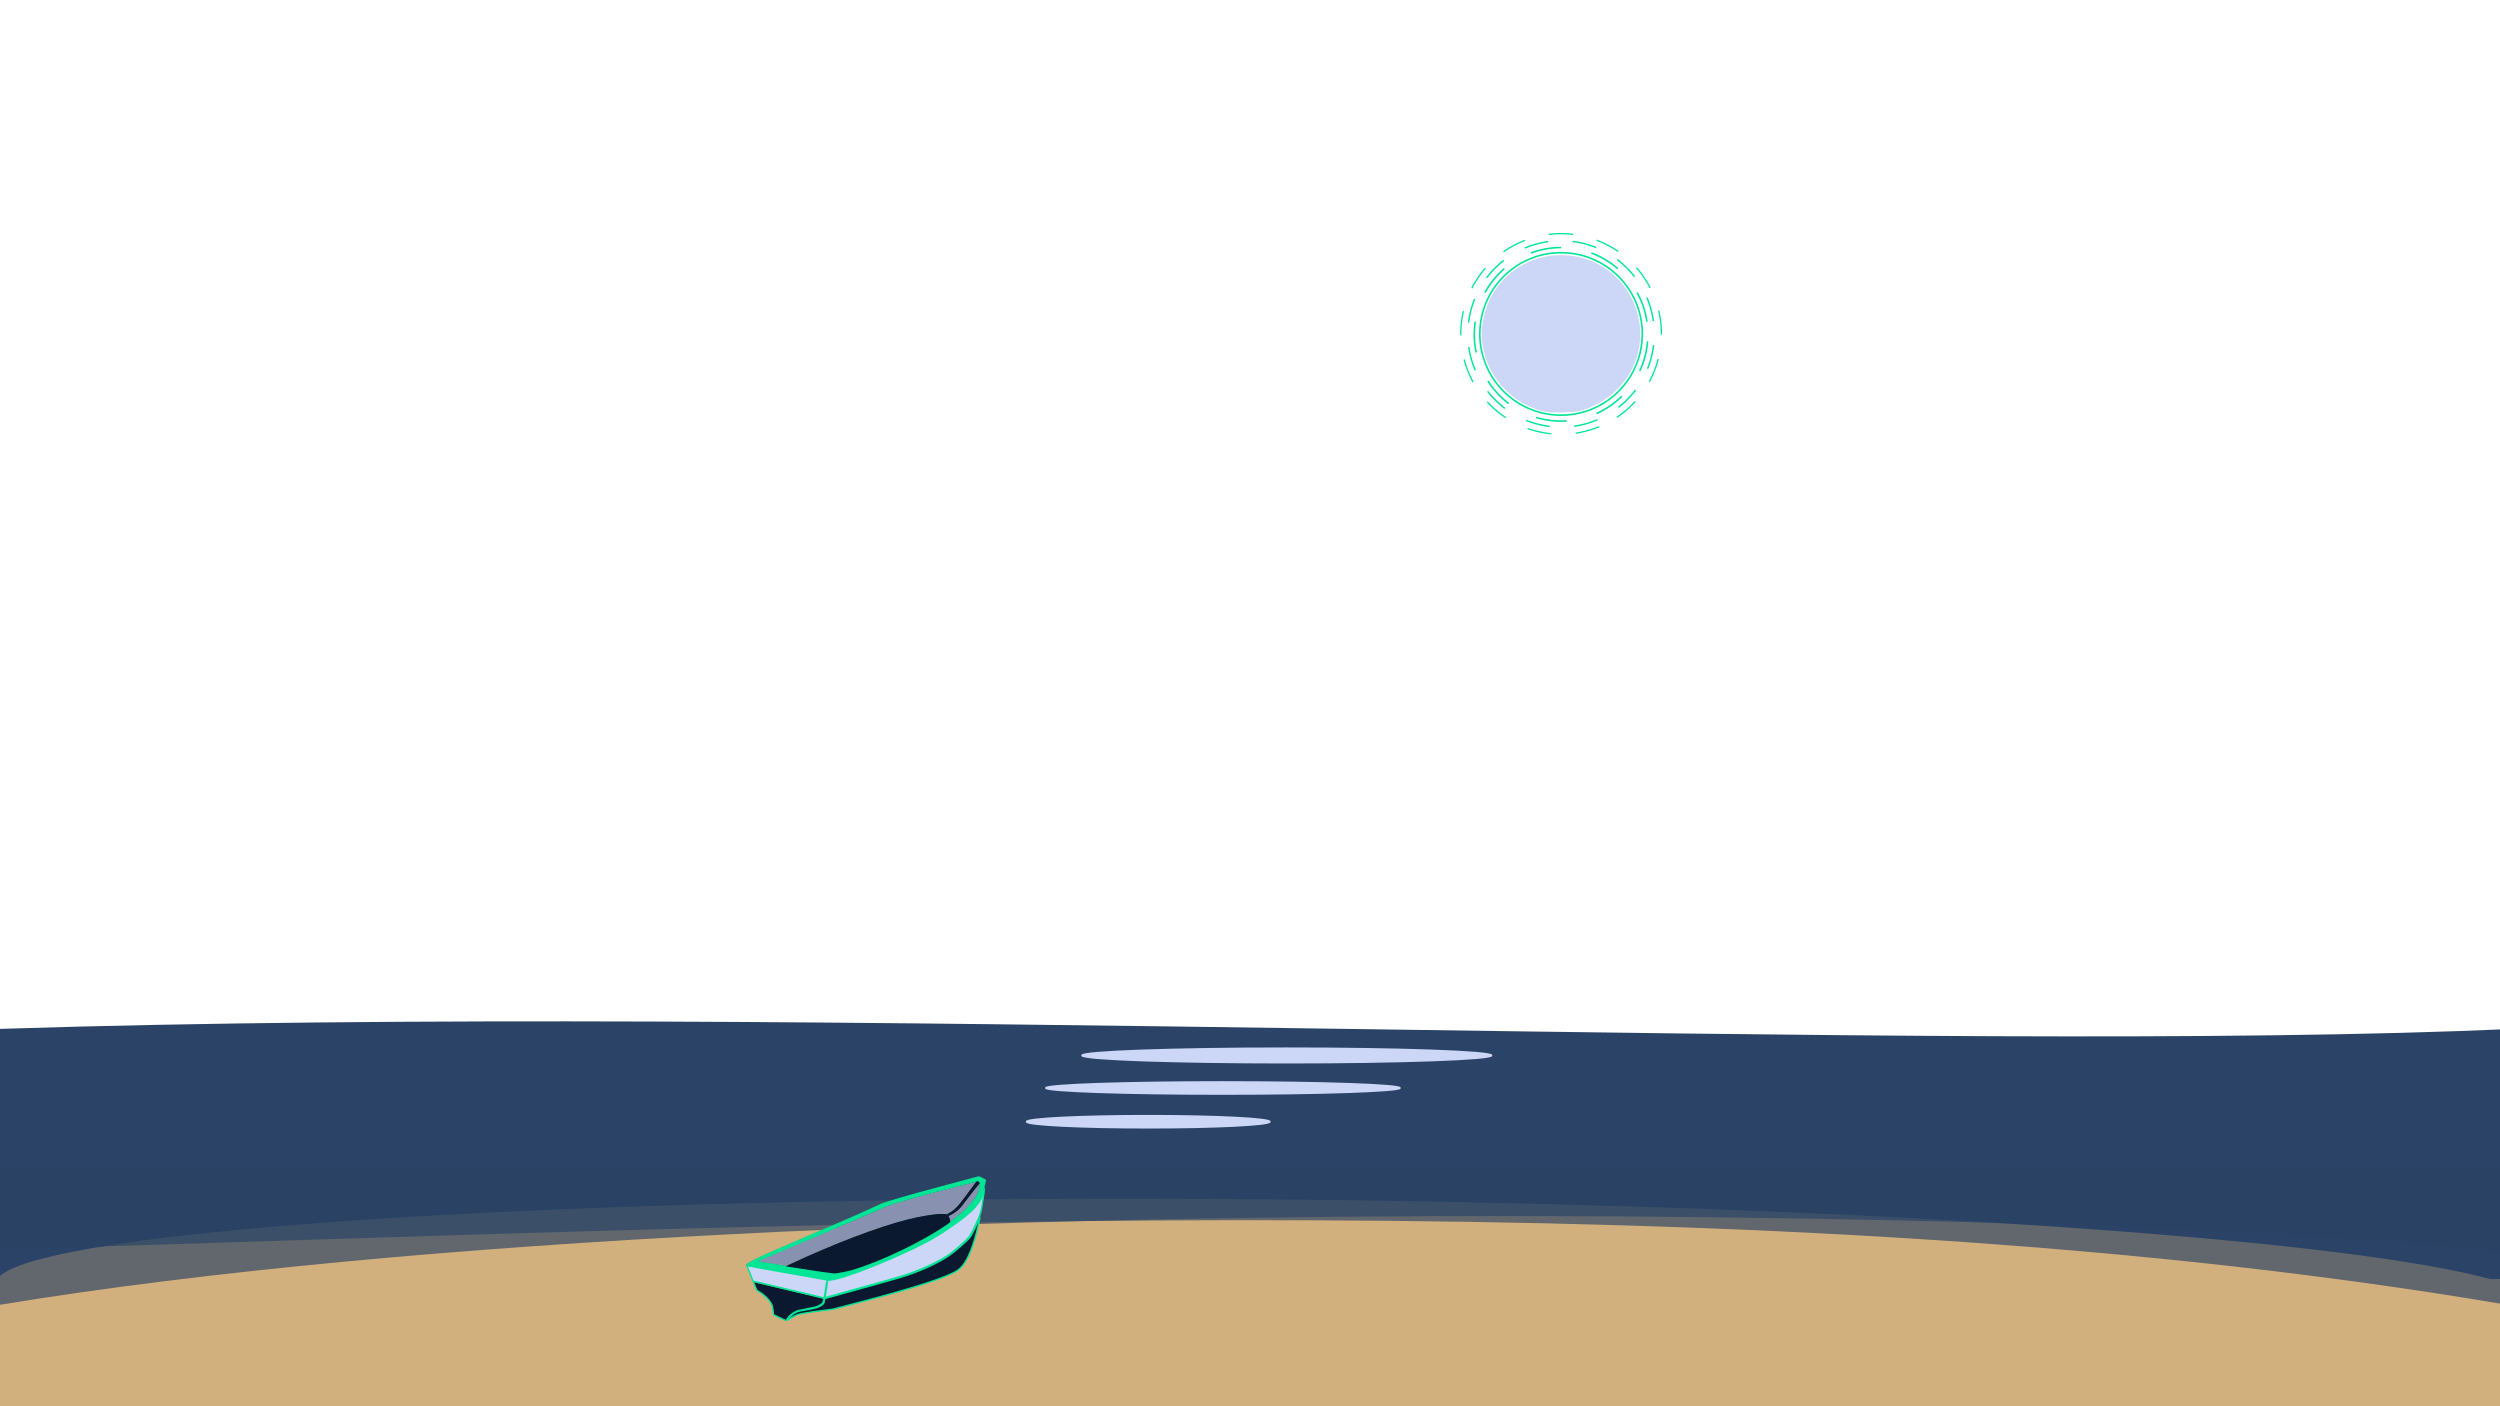 <svg xmlns="http://www.w3.org/2000/svg" viewBox="0 0 7680 4320"><defs><clipPath id="c" clipPathUnits="userSpaceOnUse"><path d="M2849.705 5399.807L2900 5910l840.49 5.441v-515.635zm783.951 115.162c.012-.01.031-.01.051.016.517.608 1.036 1.216 1.553 1.824.039.049-.01.085-.047.039-.517-.608-1.034-1.216-1.551-1.824-.019-.025-.017-.045-.01-.055zm-.529 3.352c.057-.019.077.037.019.057-.527.182-1.053.366-1.58.549-.057.02-.08-.037-.023-.057.527-.182 1.057-.364 1.584-.547zm-1.982.658c.049-.034.084.017.035.051-.064.045-.135.101-.217.092.091.114.025.087-.043.135-.193.136-.281.226-.469.393-.04.04-.084 0-.039-.045.185-.164.281-.261.473-.397.016-.012.035-.017.053-.025 0 0-.01-.01-.019-.02.046-.102.144-.122.229-.182zm-.24.297c.015 0 .032.011.037.041.051.345.101.691.152 1.035.01.061-.05.07-.061.01-.051-.345-.101-.69-.152-1.035 0-.031.01-.048.02-.051z" style="fill:red;fill-opacity:1;fill-rule:nonzero;stroke:none"/></clipPath><clipPath id="d" clipPathUnits="userSpaceOnUse"><path d="M2519.5 5379.502V5630h1190.551v-250.498zm1114.156 135.467c.012-.01.031-.01.051.016.517.608 1.036 1.216 1.553 1.824.039.049-.01.085-.047.039-.517-.608-1.034-1.216-1.551-1.824-.019-.025-.017-.045-.01-.055zm-.529 3.352c.057-.019.077.037.019.057-.527.182-1.053.366-1.58.549-.057.02-.08-.037-.023-.057.527-.182 1.057-.364 1.584-.547zm-1.982.658c.049-.034.084.017.035.051-.064.045-.135.101-.217.092.091.114.025.087-.043.135-.193.136-.281.226-.469.393-.04.04-.084 0-.039-.045.185-.164.281-.261.473-.397.016-.012.035-.017.053-.025 0 0-.01-.01-.019-.02.046-.102.144-.122.229-.182zm-.24.297c.015 0 .032.011.037.041.051.345.101.691.152 1.035.01.061-.05.07-.061.01-.051-.345-.101-.69-.152-1.035 0-.031.01-.048.02-.051z" style="fill:red;fill-opacity:1;fill-rule:nonzero;stroke:none"/></clipPath><clipPath id="e" clipPathUnits="userSpaceOnUse"><path d="M2568.186 5399.502v330.975H3700.043V5399.502zm1065.471 115.467c.012-.01.031-.01.051.016.517.608 1.036 1.216 1.553 1.824.039.049-.01.085-.047.039-.517-.608-1.034-1.216-1.551-1.824-.019-.025-.017-.045-.01-.055zm-.529 3.352c.057-.019.077.037.019.057-.527.182-1.053.366-1.58.549-.057.02-.08-.037-.023-.057.527-.182 1.057-.364 1.584-.547zm-1.982.658c.049-.034.084.017.035.051-.064.045-.135.101-.217.092.091.114.025.087-.043.135-.193.136-.281.226-.469.393-.04.04-.084 0-.039-.045.185-.164.281-.261.473-.397.016-.012.035-.017.053-.025 0 0-.01-.01-.019-.02.046-.102.144-.122.229-.182zm-.24.297c.015 0 .032.011.037.041.051.345.101.691.152 1.035.01.061-.05.07-.061.01-.051-.345-.101-.69-.152-1.035 0-.031.01-.048.02-.051z" style="fill:red;fill-opacity:1;fill-rule:nonzero;stroke:none"/></clipPath><clipPath id="f" clipPathUnits="userSpaceOnUse"><path d="M3524.93 5399.059v139.435h175.582v-139.435zm108.727 115.91c.012-.01.031-.01.051.016.517.608 1.036 1.216 1.553 1.824.039.049-.01.085-.047.039-.517-.608-1.034-1.216-1.551-1.824-.019-.025-.017-.045-.01-.055zm-.529 3.352c.057-.019.077.037.019.057-.527.182-1.053.366-1.58.549-.057.02-.08-.037-.023-.057.527-.182 1.057-.364 1.584-.547zm-1.982.658c.049-.034.084.017.035.051-.064.045-.135.101-.217.092.091.114.025.087-.043.135-.193.136-.281.226-.469.393-.04.04-.084 0-.039-.045.185-.164.281-.261.473-.397.016-.012.035-.017.053-.025 0 0-.01-.01-.019-.02.046-.102.144-.122.229-.182zm-.24.297c.015 0 .032.011.037.041.051.345.101.691.152 1.035.01.061-.05.07-.061.01-.051-.345-.101-.69-.152-1.035 0-.031.01-.048.02-.051z" style="fill:red;fill-opacity:1;fill-rule:nonzero;stroke:none"/></clipPath><clipPath id="g" clipPathUnits="userSpaceOnUse"><path d="M3530.898 5409.6v135.891h179.4v-135.891zm102.758 105.369c.012-.01.031-.01.051.016.517.608 1.036 1.216 1.553 1.824.039.049-.01.085-.047.039-.517-.608-1.034-1.216-1.551-1.824-.019-.025-.017-.045-.01-.055zm-.529 3.352c.057-.019.077.037.019.057-.527.182-1.053.366-1.58.549-.057.02-.08-.037-.023-.057.527-.182 1.057-.364 1.584-.547zm-1.982.658c.049-.034.084.017.035.051-.064.045-.135.101-.217.092.091.114.025.087-.043.135-.193.136-.281.226-.469.393-.04.04-.084 0-.039-.045.185-.164.281-.261.473-.397.016-.012.035-.017.053-.025 0 0-.01-.01-.019-.02.046-.102.144-.122.229-.182zm-.24.297c.015 0 .032.011.037.041.051.345.101.691.152 1.035.01.061-.05.07-.061.01-.051-.345-.101-.69-.152-1.035 0-.031.01-.048.02-.051z" style="fill:red;fill-opacity:1;fill-rule:nonzero;stroke:none"/></clipPath><filter id="a" width="1.3" height="1.3" x="-.15" y="-.15" style="color-interpolation-filters:sRGB"><feTurbulence baseFrequency=".002" result="result1" type="fractalNoise"/><feGaussianBlur result="result2" stdDeviation="2"/><feDisplacementMap in="SourceGraphic" in2="result2" scale="50" xChannelSelector="R" yChannelSelector="B"/></filter><filter id="b" width="1.3" height="1.3" x="-.15" y="-.15" style="color-interpolation-filters:sRGB"><feTurbulence baseFrequency=".002" result="result1" type="fractalNoise"/><feGaussianBlur result="result2" stdDeviation="2"/><feDisplacementMap in="SourceGraphic" in2="result2" scale="50" xChannelSelector="R" yChannelSelector="B"/></filter></defs><path d="M5.215 3006.978v1336.379H7691.928l19.568-1336.379c-1761.332 95.379-5224.403-95.379-7706.281 0z" style="color:#000;font-style:normal;font-variant:normal;font-weight:400;font-stretch:normal;font-size:medium;line-height:normal;font-family:sans-serif;font-variant-ligatures:normal;font-variant-position:normal;font-variant-caps:normal;font-variant-numeric:normal;font-variant-alternates:normal;font-variant-east-asian:normal;font-feature-settings:normal;font-variation-settings:normal;text-indent:0;text-align:start;text-decoration:none;text-decoration-line:none;text-decoration-style:solid;text-decoration-color:#000;letter-spacing:normal;word-spacing:normal;text-transform:none;writing-mode:lr-tb;direction:ltr;text-orientation:mixed;dominant-baseline:auto;baseline-shift:baseline;text-anchor:start;white-space:normal;shape-padding:0;shape-margin:0;inline-size:0;clip-rule:nonzero;display:inline;overflow:visible;visibility:visible;opacity:1;isolation:auto;mix-blend-mode:normal;color-interpolation:sRGB;color-interpolation-filters:linearRGB;solid-color:#000;solid-opacity:1;vector-effect:none;fill:#2b4366;fill-opacity:1;fill-rule:evenodd;stroke:none;stroke-linecap:butt;stroke-linejoin:miter;stroke-miterlimit:4;stroke-dasharray:none;stroke-dashoffset:0;stroke-opacity:1;filter:url(#a);color-rendering:auto;image-rendering:auto;shape-rendering:auto;text-rendering:auto;enable-background:accumulate;stop-color:#000;stop-opacity:1" transform="matrix(1.002 0 0 .839 -5.224 637.874)"/><g transform="matrix(1 0 0 1.073 -1.051 -314.69)"><rect width="7681.051" height="364.858" y="3955.142" rx="0" ry="0" style="fill:#d1b07d;fill-opacity:1;fill-rule:evenodd;stroke:none;stroke-width:.779"/><path d="M-.001 3990.148a272.753 3906.857-89.538 013349.582-264.617 272.753 3906.857-89.538 014372.865 250.631l-3827.769 23.838z" style="fill:#d1b07d;fill-opacity:1;fill-rule:evenodd;stroke:none;stroke-width:15.918;stroke-miterlimit:4;stroke-dasharray:none;stroke-dashoffset:0;stroke-opacity:1"/></g><g style="opacity:1;fill:#2b4366;fill-opacity:.671;filter:url(#b)" transform="matrix(1.002 0 0 -.198 -5.674 4453.465)"><path d="M5.663 3102.806C2707.837 3529.454 5453.857 4178.565 7691.479 2248.182V4812.056L5.663 4342.908z" style="color:#000;font-style:normal;font-variant:normal;font-weight:400;font-stretch:normal;font-size:medium;line-height:normal;font-family:sans-serif;font-variant-ligatures:normal;font-variant-position:normal;font-variant-caps:normal;font-variant-numeric:normal;font-variant-alternates:normal;font-variant-east-asian:normal;font-feature-settings:normal;font-variation-settings:normal;text-indent:0;text-align:start;text-decoration:none;text-decoration-line:none;text-decoration-style:solid;text-decoration-color:#000;letter-spacing:normal;word-spacing:normal;text-transform:none;writing-mode:lr-tb;direction:ltr;text-orientation:mixed;dominant-baseline:auto;baseline-shift:baseline;text-anchor:start;white-space:normal;shape-padding:0;shape-margin:0;inline-size:0;clip-rule:nonzero;display:inline;overflow:visible;visibility:visible;isolation:auto;mix-blend-mode:normal;color-interpolation:sRGB;color-interpolation-filters:linearRGB;solid-color:#000;solid-opacity:1;vector-effect:none;fill:#2b4366;fill-opacity:.671;fill-rule:evenodd;stroke:none;stroke-width:.898;stroke-linecap:butt;stroke-linejoin:miter;stroke-miterlimit:4;stroke-dasharray:none;stroke-dashoffset:0;stroke-opacity:1;color-rendering:auto;image-rendering:auto;shape-rendering:auto;text-rendering:auto;enable-background:accumulate;stop-color:#000;stop-opacity:1"/><path d="M5.215 2248.182v2095.176H7691.928l19.568-1336.379C7371.218 3530.119 2567.303 4384.744 5.215 2248.182z" style="color:#000;font-style:normal;font-variant:normal;font-weight:400;font-stretch:normal;font-size:medium;line-height:normal;font-family:sans-serif;font-variant-ligatures:normal;font-variant-position:normal;font-variant-caps:normal;font-variant-numeric:normal;font-variant-alternates:normal;font-variant-east-asian:normal;font-feature-settings:normal;font-variation-settings:normal;text-indent:0;text-align:start;text-decoration:none;text-decoration-line:none;text-decoration-style:solid;text-decoration-color:#000;letter-spacing:normal;word-spacing:normal;text-transform:none;writing-mode:lr-tb;direction:ltr;text-orientation:mixed;dominant-baseline:auto;baseline-shift:baseline;text-anchor:start;white-space:normal;shape-padding:0;shape-margin:0;inline-size:0;clip-rule:nonzero;display:inline;overflow:visible;visibility:visible;isolation:auto;mix-blend-mode:normal;color-interpolation:sRGB;color-interpolation-filters:linearRGB;solid-color:#000;solid-opacity:1;vector-effect:none;fill:#2b4366;fill-opacity:.671;fill-rule:evenodd;stroke:none;stroke-linecap:butt;stroke-linejoin:miter;stroke-miterlimit:4;stroke-dasharray:none;stroke-dashoffset:0;stroke-opacity:1;color-rendering:auto;image-rendering:auto;shape-rendering:auto;text-rendering:auto;enable-background:accumulate;stop-color:#000;stop-opacity:1"/></g><g transform="translate(-599.617 14.805)"><ellipse cx="4552.645" cy="3227.567" rx="629.227" ry="22.208" style="opacity:1;fill:#ccd6f6;fill-opacity:1;fill-rule:nonzero;stroke:#ccd6f6;stroke-width:4.937;stroke-opacity:1"/><ellipse cx="4356.475" cy="3327.503" rx="544.097" ry="18.507" style="opacity:1;fill:#ccd6f6;fill-opacity:1;fill-rule:nonzero;stroke:#ccd6f6;stroke-width:4.937;stroke-opacity:1"/><ellipse cx="4126.992" cy="3431.14" rx="373.835" ry="18.507" style="opacity:1;fill:#ccd6f6;fill-opacity:1;fill-rule:nonzero;stroke:#ccd6f6;stroke-width:4.937;stroke-opacity:1"/></g><g><g style="opacity:1" transform="matrix(.621 -.098 .098 .621 -21.688 635.075)"><path d="M2981.467 5703.976c-21.953-7.156-52.611-17.119-68.13-22.138l-28.215-9.127 317.251-79.368c174.488-43.652 321.896-80.981 327.573-82.953 30.455-10.578 153.44-26.618 334.455-43.62 78.919-7.413 139.341-12.569 139.966-11.944.66.66-65.129 65.201-87.658 85.994-28.493 26.298-47.963 39.033-69.734 45.61l-9.857 2.978-16.983-2.824c-55.595-9.246-143.029-6.586-248.899 7.573-138.412 18.512-312.324 56.829-508.899 112.124-21.38 6.014-39.341 10.883-39.914 10.82-.573-.063-19.003-5.969-40.956-13.126z" style="opacity:.618;fill:none;fill-opacity:1;fill-rule:evenodd;stroke:none;stroke-width:6.795;stroke-miterlimit:4;stroke-dasharray:none;stroke-dashoffset:0;stroke-opacity:1"/><path d="M2981.467 5703.976c-21.953-7.156-52.611-17.119-68.13-22.138l-28.215-9.127 317.251-79.368c174.488-43.652 321.896-80.981 327.573-82.953 30.455-10.578 153.44-26.618 334.455-43.62 78.919-7.413 139.341-12.569 139.966-11.944.66.66-65.129 65.201-87.658 85.994-28.493 26.298-47.963 39.033-69.734 45.61l-9.857 2.978-16.983-2.824c-55.595-9.246-143.029-6.586-248.899 7.573-138.412 18.512-312.324 56.829-508.899 112.124-21.38 6.014-39.341 10.883-39.914 10.82-.573-.063-19.003-5.969-40.956-13.126z" style="opacity:1;fill:#8892b0;fill-opacity:1;fill-rule:evenodd;stroke:none;stroke-width:6.795;stroke-miterlimit:4;stroke-dasharray:none;stroke-dashoffset:0;stroke-opacity:1"/><path d="M3846.048 5617.105c-.464-6.635-1.214-13.618-1.666-15.518-.783-3.291-.348-3.577 9.142-6.022 13.357-3.441 36.448-15.189 50.791-25.842 6.434-4.779 27.185-23.871 46.111-42.428 29.396-28.82 64.7-60.577 67.342-60.577 1.263 0 .905 6.528-.741 13.498-2.283 9.669-12.588 30.043-20.398 40.327-10.684 14.069-37.623 39.092-57.631 53.531-20.856 15.051-49.765 32.828-74.751 45.967l-17.357 9.127z" style="opacity:1;fill:#8892b0;fill-opacity:1;fill-rule:evenodd;stroke:none;stroke-width:6.795;stroke-miterlimit:4;stroke-dasharray:none;stroke-dashoffset:0;stroke-opacity:1"/><path d="M2920.477 5942.544s30-60-60-130" style="fill:none;stroke:#00e696;stroke-width:1px;stroke-linecap:butt;stroke-linejoin:miter;stroke-opacity:1"/><path d="M2850 5915c4.056-2.961 582.746-46.374 689.246-99.379C3650.199 5760.398 3738.648 5406.482 3740 5400l-28.349 67.547C3685.44 5530 3580 5580 3462.312 5631.776 3344.673 5683.53 2933.644 5783.909 2900 5760" clip-path="url(#c)" style="fill:none;stroke:#00e696;stroke-width:1px;stroke-linecap:butt;stroke-linejoin:miter;stroke-opacity:1" transform="translate(310.477 52.544)"/><path d="M4050.477 5452.544l-30-20" style="fill:none;stroke:#000;stroke-width:1px;stroke-linecap:butt;stroke-linejoin:miter;stroke-opacity:1"/><path d="M3710 5380c-500 50-500 60-500 60-240 70-690 170-690 190" clip-path="url(#d)" style="fill:none;stroke:#000;stroke-width:1px;stroke-linecap:butt;stroke-linejoin:miter;stroke-opacity:1" transform="translate(310.477 52.544)"/><path d="M2830.477 5682.544l380 130" style="fill:none;stroke:#000;stroke-width:1px;stroke-linecap:butt;stroke-linejoin:miter;stroke-opacity:1"/><path d="M2910 5730l-340-110 640-160s13.504-6.04 25.308-8.105C3269 5446 3342.799 5430.106 3700 5400" clip-path="url(#e)" style="fill:none;stroke:#000;stroke-width:1px;stroke-linecap:butt;stroke-linejoin:miter;stroke-opacity:1" transform="translate(310.477 52.544)"/><path d="M4010.477 5452.544l10 10M3670.477 5702.544c-146.511 51.434-380 110-450 80" style="fill:none;stroke:#000;stroke-width:1px;stroke-linecap:butt;stroke-linejoin:miter;stroke-opacity:1"/><path d="M2830.477 5682.544l30 130M2920.477 5942.544l60 40M2980.477 5982.544s31.826-45.866 97.588-39.953c22.918 2.06 82.412-.047 97.412-20.047l35-110" style="fill:none;stroke:#00e696;stroke-width:1px;stroke-linecap:butt;stroke-linejoin:miter;stroke-opacity:1"/><path d="M3210.477 5962.544s-105-5-149.896-3.782c-37.008 1.004-71.427 23.782-80.104 23.782M2850.477 5767.544l330 135 350-40s173.82-17.616 295.257-77.742c22.007-10.896 94.743-57.258 104.743-67.258M3930.477 5717.544c.448.313 2.736-2.318 3.974-3.688 12.231-13.549 69.732-97.03 76.026-126.312" style="fill:none;stroke:#00e696;stroke-width:1px;stroke-linecap:butt;stroke-linejoin:miter;stroke-opacity:1"/><path d="M3700 5400c.642-4.773-30 30-66.076 63.787-27.153 25.43-64.535 67.852-108.924 74.213" clip-path="url(#f)" style="fill:none;stroke:#00e696;stroke-width:1px;stroke-linecap:butt;stroke-linejoin:miter;stroke-opacity:1" transform="translate(310.477 52.544)"/><path d="M3710 5410s-28.16 20.995-61.417 53.66c-29.667 29.139-61.006 69.553-117.583 81.34" clip-path="url(#g)" style="fill:none;stroke:#00e696;stroke-width:1px;stroke-linecap:butt;stroke-linejoin:miter;stroke-opacity:1" transform="translate(310.477 52.544)"/><path d="M3023.477 5718.544c660-190 817-126 817-126 10 40 8.311 38.995-20 50" style="fill:none;stroke:#00e696;stroke-width:1px;stroke-linecap:butt;stroke-linejoin:miter;stroke-opacity:1"/><path d="M3670.477 5702.544s350-110 350-240" style="fill:none;stroke:#000;stroke-width:1px;stroke-linecap:butt;stroke-linejoin:miter;stroke-opacity:1"/><path d="M3014.71 5833.479c-89.21-36.588-162.55-66.873-162.977-67.3-.746-.746-19.653-81.123-19.155-81.431.98-.605 375.942 128.855 375.777 129.742-.116.625-6.269 20.181-13.674 43.459-10.272 32.293-13.973 42.291-15.617 42.188-1.185-.074-75.144-30.07-164.354-66.658z" style="opacity:.618;fill:none;fill-opacity:1;fill-rule:evenodd;stroke:none;stroke-width:6.795;stroke-miterlimit:4;stroke-dasharray:none;stroke-dashoffset:0;stroke-opacity:1"/><path d="M3014.71 5833.479c-89.21-36.588-162.55-66.873-162.977-67.3-.746-.746-19.653-81.123-19.155-81.431.98-.605 375.942 128.855 375.777 129.742-.116.625-6.269 20.181-13.674 43.459-10.272 32.293-13.973 42.291-15.617 42.188-1.185-.074-75.144-30.07-164.354-66.658z" style="opacity:.618;fill:none;fill-opacity:1;fill-rule:evenodd;stroke:none;stroke-width:6.795;stroke-miterlimit:4;stroke-dasharray:none;stroke-dashoffset:0;stroke-opacity:1"/><path d="M3207.878 5810.428c-7.191-2.563-94.367-32.457-193.722-66.431-99.356-33.974-180.647-62.168-180.647-62.654 0-1.731 18.92-9.409 39.914-16.198 40.35-13.047 109.318-31.497 268.39-71.799 217.308-55.056 289.9-74.066 362.671-94.975 29.783-8.557 30.351-8.678 64.001-13.632 69.723-10.263 191.845-24.325 371.36-42.759l80.26-8.242 14.329 9.613c13.024 8.738 14.219 9.895 13.126 12.704-6.602 16.961-29.415 69.616-32.28 74.504-20.339 34.706-64.691 67.257-147.435 108.207-76.88 38.048-126.519 58.301-193.378 78.902-160.542 49.465-359.87 93.91-433.553 96.67l-19.957.748zm110.92-20.978c94.935-9.055 239.328-45.278 380.827-95.534 84.23-29.916 156.897-63.666 214.732-99.729 32.342-20.167 68.298-50.652 83.673-70.941 12.895-17.016 23.276-41.925 23.276-55.849 0-4.727-.859-6.464-5.381-10.88l-5.381-5.255-34.189 2.98c-252.001 21.965-418.261 42.093-449.501 54.418-4.734 1.867-151.369 39.036-325.857 82.597-174.488 43.561-318.489 79.747-320.003 80.413-2.228.98-2.359 1.368-.688 2.035 13.908 5.552 357.433 115.36 363.714 116.261 13.886 1.992 51.177 1.735 74.779-.516z" style="opacity:1;fill:#00e696;fill-opacity:1;fill-rule:evenodd;stroke:#00e696;stroke-width:6.795;stroke-miterlimit:4;stroke-dasharray:none;stroke-dashoffset:0;stroke-opacity:1"/><path d="M2990.487 5973.796c11.143-11.575 29.915-22.168 47.756-26.946 9.385-2.514 15.208-2.896 48.515-3.183 47.145-.406 64.072-3.204 81.205-13.42 7.323-4.367 7.687-4.871 11.143-15.454 1.965-6.017 4.133-11.102 4.817-11.301.684-.198 80.522-9.388 177.418-20.422 96.896-11.034 187.013-21.606 200.26-23.494 98.999-14.108 193.601-39.921 256.691-70.04 28.127-13.428 96.378-56.316 112.067-70.423 10.162-9.137 34.889-43.899 54.542-76.678 4.462-7.443 8.303-12.963 8.535-12.267 1.264 3.791-27.374 72.465-45.771 109.757-34.778 70.502-66.998 111.546-100.318 127.794-55.54 27.082-235.303 54.621-567.9 86.999l-65.377 6.364-53.678-1.679c-29.523-.924-68.233-1.396-86.022-1.05-36.509.711-41.014 1.607-70.742 14.078-8.249 3.461-15.649 6.292-16.442 6.292-.794 0 .691-2.217 3.3-4.927z" style="opacity:1;fill:#0a192f;fill-opacity:1;fill-rule:evenodd;stroke:#00e696;stroke-width:6.795;stroke-miterlimit:4;stroke-dasharray:none;stroke-dashoffset:0;stroke-opacity:1"/><path d="M2951.187 5961.402c-25.616-17.233-27.494-18.78-27.045-22.276.265-2.067.549-12.429.631-23.027.143-18.558-.016-19.704-4.312-31.078-8.253-21.846-25.656-44.889-49.102-65.015l-9.634-8.27-4.938-20.765c-2.716-11.421-4.85-20.903-4.742-21.07.235-.366 325.587 132.697 326.369 133.479.893.893-6.109 17.775-8.44 20.351-2.804 3.098-15.8 8.898-25.737 11.487-9.534 2.483-22.948 3.443-67.8 4.851-33.442 1.05-34.75 1.198-46.548 5.285-16.577 5.743-32.554 15.639-42.212 26.145-4.349 4.731-8.145 8.562-8.434 8.513-.29-.049-12.914-8.423-28.054-18.608z" style="opacity:1;fill:#0a192f;fill-opacity:1;fill-rule:evenodd;stroke:#00e696;stroke-width:6.795;stroke-miterlimit:4;stroke-dasharray:none;stroke-dashoffset:0;stroke-opacity:1"/><path d="M3842.028 5593.525c-.542-2.074.764-2.99 7.069-4.951 16.392-5.1 32.177-14.291 51.778-30.149 12.966-10.49 64.697-60.128 88.759-85.168 9.275-9.652 17.61-17.549 18.523-17.549 2.157 0 8.087 6.313 7.448 7.929-.27.684-8.234 7.695-17.696 15.579-9.463 7.885-31.759 28.599-49.549 46.032-17.79 17.433-35.441 34.21-39.226 37.282-15.923 12.922-32.122 22.201-49.549 28.381-14.931 5.295-16.782 5.571-17.556 2.614zM3247.104 5786.099c-6.091-1.038-77.515-23.345-182.13-56.882l-34.859-11.175 18.343-5.265c226.833-65.11 444.126-110.653 592.284-124.138 70.345-6.403 137.756-6.677 173.421-.705 21.571 3.612 22.644 4.039 25.413 10.118 3.294 7.233 5.962 21.965 4.873 26.919-.715 3.253-2.936 4.874-14.19 10.35-130.395 63.454-350.215 129.352-493.692 148-24.135 3.137-77.614 4.797-89.463 2.778z" style="opacity:1;fill:#0a192f;fill-opacity:1;fill-rule:evenodd;stroke:#0a192f;stroke-width:6.795;stroke-miterlimit:4;stroke-dasharray:none;stroke-dashoffset:0;stroke-opacity:1"/><path d="M3155.576 5889.727c-28.086-11.98-211.806-87.274-267.017-109.432l-37.854-15.192-8.841-38.739c-4.863-21.307-9.101-39.496-9.419-40.42-.41-1.193.609-1.089 3.51.358 4.17 2.08 108.628 38.235 276.266 95.621 51.476 17.621 94.11 32.497 94.743 33.057 1.182 1.046-25.073 85.399-26.505 85.156-.438-.074-11.635-4.759-24.883-10.409zM3186.347 5896.848c2.417-6.3 17.552-54.431 20.9-66.468 3.182-11.438 4.344-13.975 6.068-13.24 7.108 3.03 38.53 1.492 75.768-3.709 82.266-11.491 225.422-44.552 348.004-80.371 95.251-27.833 152.304-50.3 239.701-94.394 58.4-29.464 94.898-53.23 119.107-77.555 15.964-16.041 21.556-24.646 33.07-50.891 5.165-11.773 9.622-21.173 9.905-20.89.761.761-10.719 39.627-22.581 76.449-10.944 33.971-19.243 52.335-32.048 70.92-3.651 5.299-12.066 17.996-18.701 28.215-13.187 20.314-28.155 40.746-35.137 47.964-11.573 11.963-65.531 47.15-103.428 67.448-42.801 22.924-118.678 47.408-194.574 62.786-38.672 7.835-69.65 12.459-133.424 19.911-101.232 11.83-310.255 35.872-311.875 35.872-.848 0-1.188-.921-.756-2.047z" style="opacity:1;fill:#ccd6f6;fill-opacity:1;fill-rule:evenodd;stroke:#00e696;stroke-width:6.795;stroke-miterlimit:4;stroke-dasharray:none;stroke-dashoffset:0;stroke-opacity:1"/></g><g transform="translate(-44.416 125.845)"><ellipse cx="4896.565" cy="509.165" rx="249.552" ry="249.552" style="fill:#ff0;fill-opacity:0;fill-rule:evenodd;stroke:#00e696;stroke-width:5.001;stroke-miterlimit:4;stroke-dasharray:none" transform="rotate(4.597)"/><ellipse cx="2672.008" cy="-4134.852" rx="308.159" ry="308.159" style="fill:#ff0;fill-opacity:0;fill-rule:evenodd;stroke:#00e696;stroke-width:4.054;stroke-miterlimit:4;stroke-dasharray:75;stroke-dashoffset:0" transform="rotate(67.663)"/><circle cx="4913.165" cy="310.543" r="286.34" style="fill:#ff0;fill-opacity:0;fill-rule:evenodd;stroke:#00e696;stroke-width:4.479;stroke-miterlimit:4;stroke-dasharray:75;stroke-dashoffset:0" transform="rotate(6.917)"/><circle cx="4896.694" cy="510.4" r="266.582" style="fill:#ff0;fill-opacity:0;fill-rule:evenodd;stroke:#00e696;stroke-width:4.937;stroke-miterlimit:4;stroke-dasharray:95;stroke-dashoffset:0" transform="rotate(4.597)"/><path d="M4763.338 1131.122c-111.906-39.541-181.675-152.003-164.228-264.722 18.96-122.494 118.583-208.485 241.535-208.485 93.008 0 176.056 51.286 216.684 133.811 61.145 124.202 10.646 267.661-115.433 327.925-36.932 17.653-46.682 19.877-93.592 21.348-42.064 1.319-58.779-.624-84.965-9.877z" style="opacity:1;fill:#ccd6f6;fill-opacity:1;fill-rule:evenodd;stroke:none;stroke-width:27.18;stroke-miterlimit:4;stroke-dasharray:none;stroke-dashoffset:0;stroke-opacity:1"/></g></g></svg>